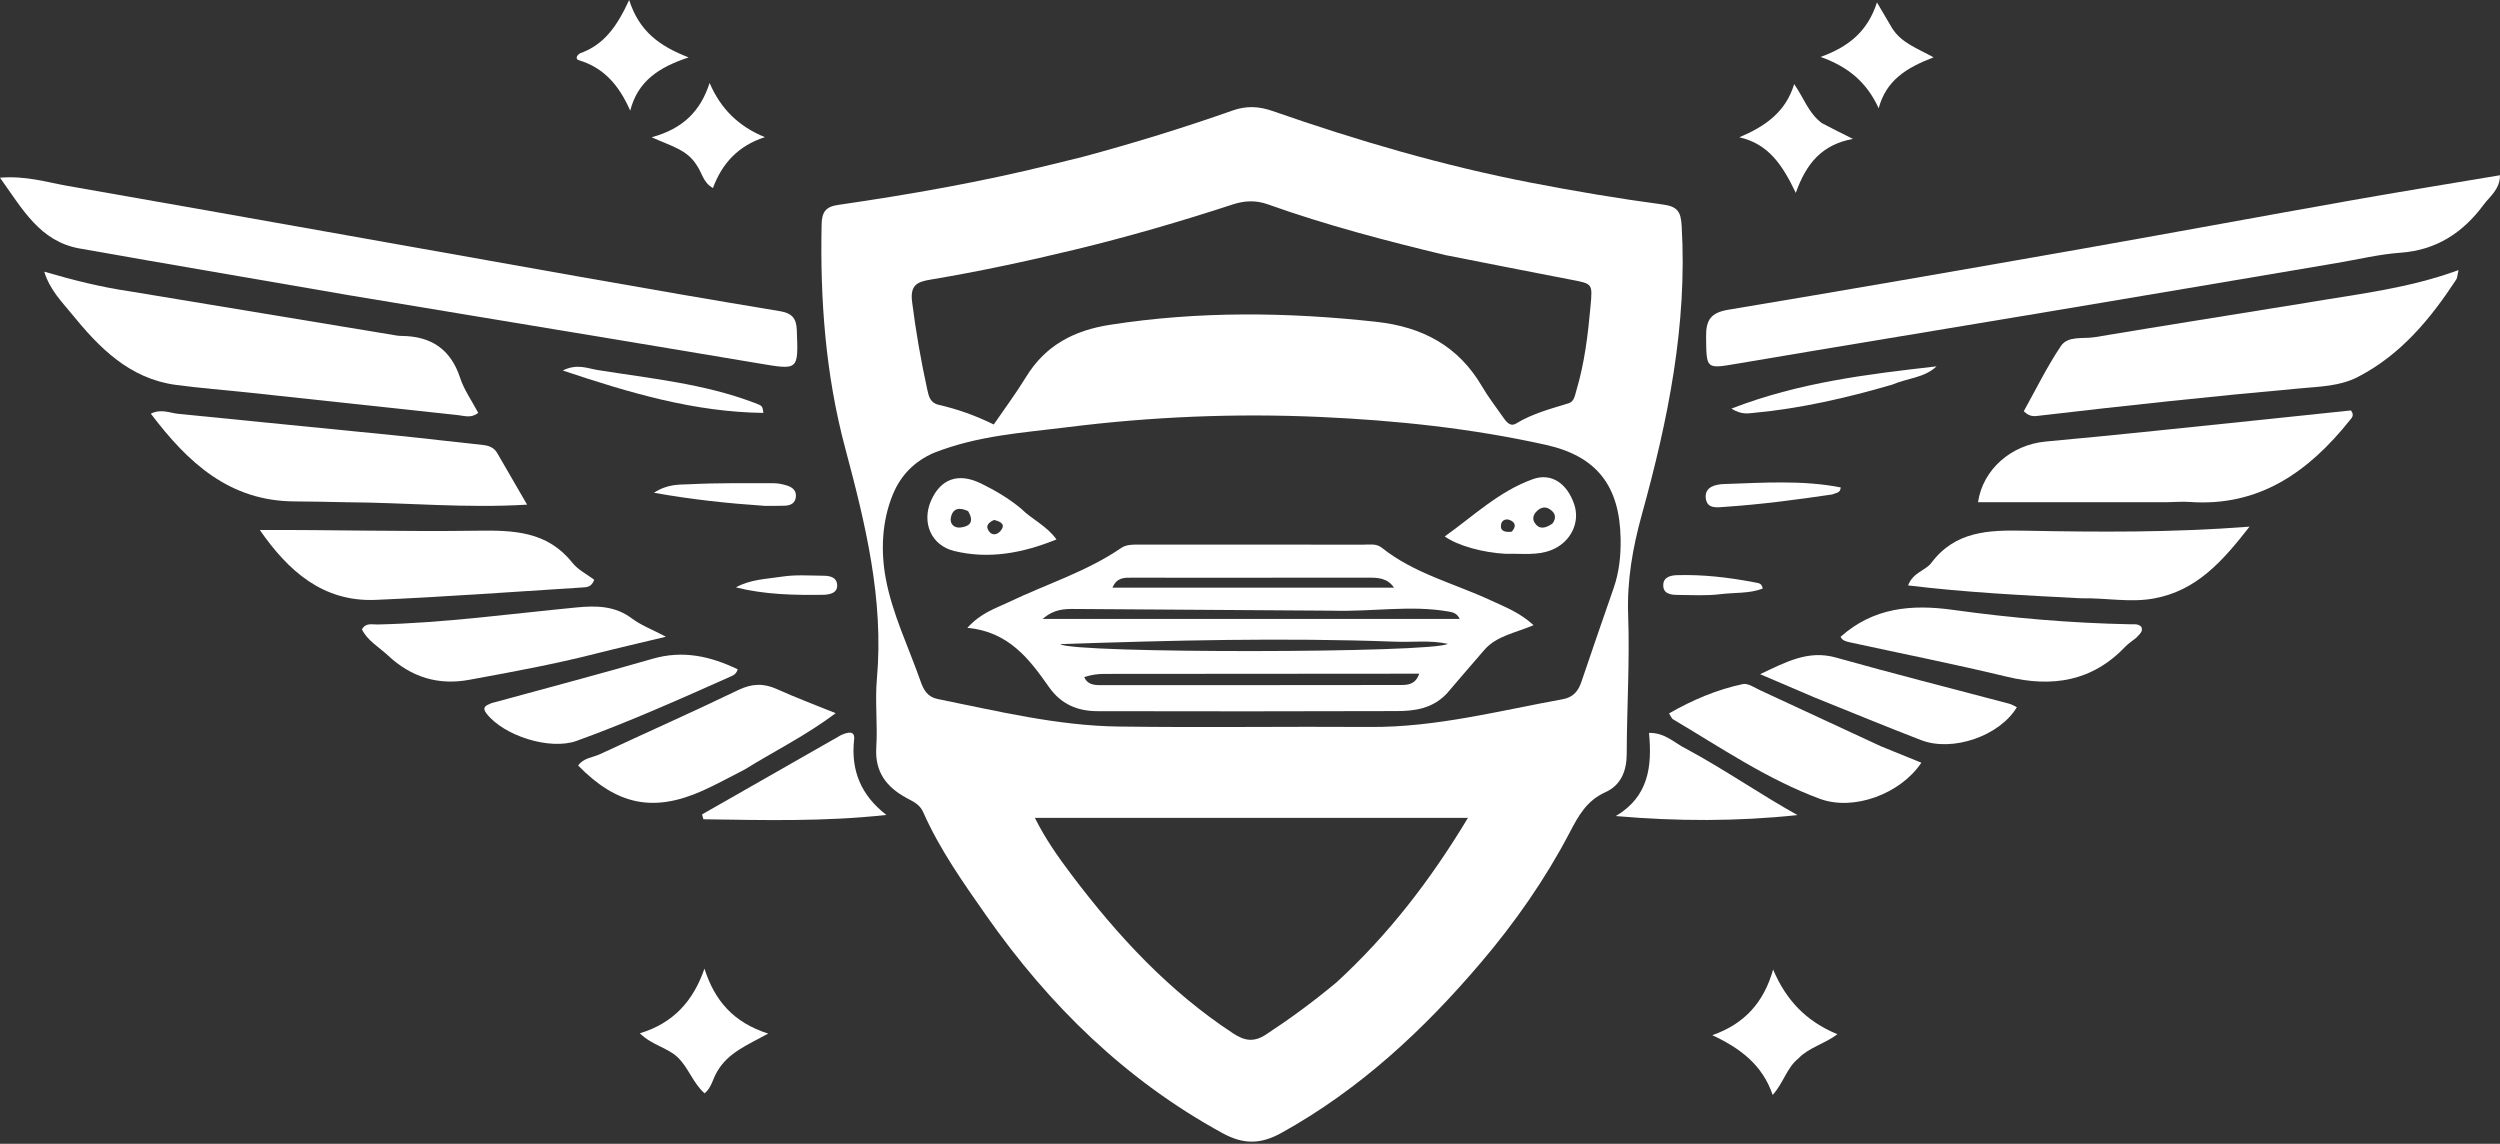 <svg width="153" height="70" viewBox="0 0 153 70" fill="none" xmlns="http://www.w3.org/2000/svg">
<rect x="0" y="0" width="153" height="70" fill="#333333" stroke="none"/>
<path d="M66.248 9.604C69.4 8.755 72.438 7.82 75.436 6.763C76.275 6.466 77.041 6.501 77.875 6.792C83.057 8.6 88.318 10.143 93.712 11.185C96.383 11.701 99.069 12.156 101.764 12.515C102.688 12.639 102.869 12.98 102.918 13.829C103.271 19.882 102.083 25.713 100.481 31.491C99.922 33.509 99.565 35.526 99.643 37.657C99.746 40.483 99.561 43.319 99.555 46.15C99.552 47.208 99.18 48.065 98.257 48.48C97.112 48.995 96.615 49.898 96.066 50.947C94.573 53.801 92.729 56.442 90.639 58.901C87.129 63.03 83.215 66.676 78.428 69.331C77.141 70.045 76.092 70.045 74.819 69.349C68.891 66.109 64.215 61.533 60.368 56.045C58.942 54.011 57.508 51.981 56.497 49.698C56.286 49.222 55.886 49.056 55.492 48.843C54.259 48.175 53.532 47.251 53.629 45.738C53.718 44.345 53.542 42.932 53.666 41.544C54.1 36.678 52.961 32.045 51.724 27.416C50.524 22.926 50.184 18.344 50.284 13.713C50.3 12.983 50.538 12.65 51.278 12.543C55.699 11.901 60.097 11.128 64.436 10.049C65.012 9.906 65.588 9.764 66.248 9.604ZM57.168 27.709C55.985 28.216 55.136 29.068 54.647 30.249C53.959 31.91 53.902 33.745 54.206 35.392C54.605 37.561 55.612 39.617 56.35 41.725C56.533 42.247 56.782 42.658 57.387 42.78C61.044 43.517 64.687 44.412 68.436 44.464C73.576 44.535 78.717 44.455 83.857 44.49C87.877 44.518 91.734 43.5 95.642 42.792C96.273 42.677 96.59 42.305 96.785 41.719C97.428 39.798 98.102 37.887 98.762 35.971C99.097 35 99.199 33.996 99.182 32.975C99.128 29.75 97.739 27.922 94.603 27.224C90.062 26.214 85.442 25.727 80.802 25.518C75.626 25.285 70.457 25.499 65.315 26.146C62.619 26.485 59.884 26.643 57.168 27.709ZM88.455 15.611C84.79 14.729 81.145 13.773 77.59 12.505C76.864 12.246 76.176 12.273 75.445 12.512C72.258 13.554 69.041 14.49 65.78 15.278C62.862 15.983 59.93 16.614 56.969 17.109C56.159 17.244 55.685 17.415 55.821 18.483C56.049 20.287 56.361 22.067 56.748 23.838C56.837 24.244 56.922 24.655 57.445 24.775C58.594 25.038 59.704 25.43 60.818 25.979C61.507 24.971 62.197 24.05 62.793 23.072C63.977 21.132 65.731 20.221 67.931 19.878C73.355 19.033 78.771 19.097 84.212 19.693C87.051 20.003 89.255 21.168 90.712 23.669C91.08 24.301 91.537 24.882 91.954 25.485C92.157 25.779 92.408 26.15 92.788 25.918C93.79 25.307 94.901 25.02 96.001 24.68C96.34 24.575 96.38 24.212 96.47 23.911C96.973 22.23 97.182 20.503 97.338 18.762C97.465 17.345 97.486 17.371 96.121 17.112C93.621 16.637 91.126 16.131 88.455 15.611ZM81.798 60.117C84.942 57.23 87.523 53.903 89.838 50.053C80.844 50.053 72.127 50.053 63.335 50.053C63.952 51.299 64.749 52.438 65.582 53.541C68.394 57.268 71.535 60.665 75.477 63.249C76.17 63.703 76.739 63.796 77.47 63.318C78.934 62.36 80.34 61.33 81.798 60.117Z" fill="white"/>
<path d="M21.446 18.082C15.863 17.112 10.364 16.182 4.874 15.208C2.445 14.777 1.383 12.808 0 10.875C1.602 10.745 2.874 11.156 4.152 11.38C14.591 13.207 25.022 15.083 35.457 16.933C39.542 17.657 43.63 18.366 47.723 19.042C48.447 19.162 48.736 19.456 48.764 20.19C48.86 22.695 48.887 22.651 46.399 22.233C38.114 20.839 29.823 19.479 21.446 18.082Z" fill="white"/>
<path d="M142.993 16.1C136.818 17.145 130.732 18.176 124.645 19.196C118.556 20.216 112.464 21.213 106.377 22.246C104.384 22.584 104.438 22.62 104.413 20.598C104.4 19.576 104.711 19.132 105.775 18.955C112.894 17.77 120.004 16.532 127.111 15.281C132.706 14.296 138.291 13.257 143.885 12.265C146.894 11.731 149.912 11.245 153 10.725C152.995 11.595 152.379 12.014 151.986 12.544C150.72 14.252 149.1 15.31 146.904 15.467C145.622 15.558 144.356 15.869 142.993 16.1Z" fill="white"/>
<path d="M7.975 17.835C13.462 18.742 18.858 19.637 24.255 20.531C24.358 20.548 24.463 20.559 24.567 20.559C26.366 20.573 27.578 21.352 28.16 23.124C28.403 23.867 28.88 24.533 29.267 25.265C28.836 25.614 28.42 25.447 28.029 25.405C23.767 24.949 19.506 24.486 15.245 24.028C13.755 23.868 12.259 23.755 10.775 23.557C7.921 23.177 6.068 21.279 4.374 19.192C3.773 18.451 3.064 17.762 2.707 16.626C4.502 17.151 6.177 17.572 7.975 17.835Z" fill="white"/>
<path d="M141.091 18.541C144.257 18 147.369 17.665 150.461 16.53C150.385 16.86 150.388 17.006 150.322 17.107C148.735 19.526 146.919 21.726 144.286 23.077C143.21 23.63 141.985 23.659 140.813 23.764C135.463 24.243 130.123 24.816 124.789 25.442C124.519 25.474 124.23 25.535 123.855 25.166C124.584 23.862 125.267 22.458 126.129 21.174C126.562 20.531 127.494 20.754 128.2 20.635C132.463 19.921 136.734 19.251 141.091 18.541Z" fill="white"/>
<path d="M132.619 30.735C128.686 30.736 124.859 30.736 121.055 30.736C121.348 28.737 123.076 27.215 125.213 27.021C129.656 26.617 134.092 26.133 138.53 25.679C140.328 25.495 142.124 25.302 143.877 25.118C144.11 25.418 143.923 25.576 143.801 25.729C141.282 28.876 138.261 31.033 133.98 30.718C133.564 30.688 133.142 30.727 132.619 30.735Z" fill="white"/>
<path d="M21.194 30.737C20.076 30.718 19.062 30.688 18.049 30.686C14.057 30.678 11.508 28.328 9.23 25.316C9.87 25.003 10.39 25.275 10.918 25.328C15.327 25.774 19.737 26.198 24.146 26.642C25.95 26.824 27.75 27.043 29.553 27.233C29.926 27.272 30.235 27.393 30.427 27.723C31.006 28.715 31.579 29.711 32.258 30.884C28.495 31.115 24.897 30.757 21.194 30.737Z" fill="white"/>
<path d="M127.339 36.615C123.778 36.429 120.315 36.259 116.774 35.827C117.086 35.018 117.837 34.928 118.196 34.45C119.665 32.497 121.702 32.436 123.904 32.478C128.401 32.564 132.904 32.6 137.672 32.231C136.008 34.361 134.431 36.148 131.826 36.625C130.358 36.894 128.9 36.585 127.339 36.615Z" fill="white"/>
<path d="M15.9 32.434C20.354 32.421 24.779 32.544 29.202 32.479C31.434 32.446 33.498 32.51 35.033 34.445C35.382 34.884 35.939 35.156 36.367 35.48C36.2 35.949 35.889 35.937 35.626 35.954C31.417 36.218 27.21 36.531 22.997 36.712C19.759 36.851 17.634 34.936 15.9 32.434Z" fill="white"/>
<path d="M45.571 47.095C44.663 47.556 43.838 48.019 42.978 48.401C39.986 49.731 37.758 49.274 35.383 46.852C35.703 46.382 36.272 46.364 36.72 46.155C39.536 44.841 42.378 43.583 45.176 42.233C46.011 41.83 46.729 41.8 47.556 42.177C48.66 42.679 49.8 43.102 51.144 43.648C49.315 45.017 47.421 45.952 45.571 47.095Z" fill="white"/>
<path d="M115.102 45.668C115.975 46.022 116.774 46.347 117.587 46.678C116.31 48.59 113.443 49.651 111.38 48.889C108.156 47.698 105.32 45.758 102.384 44.017C102.306 43.97 102.27 43.852 102.145 43.661C103.582 42.836 105.069 42.205 106.662 41.866C106.976 41.799 107.38 42.086 107.725 42.246C110.162 43.371 112.594 44.506 115.102 45.668Z" fill="white"/>
<path d="M130.73 39.04C130.482 39.243 130.265 39.371 130.099 39.546C128.061 41.703 125.61 42.089 122.815 41.414C119.633 40.646 116.42 40.01 113.222 39.312C112.991 39.261 112.745 39.208 112.644 38.971C114.651 37.185 116.973 36.969 119.531 37.325C123.12 37.825 126.737 38.134 130.367 38.206C130.601 38.211 130.86 38.155 131.054 38.368C131.174 38.665 130.932 38.805 130.73 39.04Z" fill="white"/>
<path d="M23.735 40.106C23.149 39.565 22.486 39.202 22.152 38.519C22.386 38.093 22.777 38.227 23.097 38.219C27.183 38.128 31.228 37.565 35.288 37.175C36.495 37.059 37.637 37.069 38.679 37.854C39.22 38.261 39.881 38.508 40.756 38.968C39.126 39.359 37.761 39.672 36.404 40.017C33.866 40.662 31.291 41.131 28.718 41.604C26.844 41.949 25.19 41.47 23.735 40.106Z" fill="white"/>
<path d="M30.069 43.035C33.411 42.119 36.685 41.26 39.935 40.318C41.801 39.777 43.483 40.163 45.148 40.962C45.056 41.273 44.851 41.343 44.662 41.427C41.568 42.805 38.476 44.189 35.289 45.341C33.655 45.932 30.819 45.031 29.77 43.662C29.489 43.294 29.71 43.183 30.069 43.035Z" fill="white"/>
<path d="M111.001 42.664C109.858 42.176 108.789 41.718 107.72 41.26C109.26 40.537 110.647 39.76 112.353 40.241C115.874 41.233 119.423 42.126 122.96 43.066C123.123 43.109 123.272 43.207 123.431 43.281C122.394 45.03 119.509 46.04 117.582 45.299C115.402 44.461 113.243 43.565 111.001 42.664Z" fill="white"/>
<path d="M51.482 44.982C51.909 44.796 52.334 44.701 52.272 45.263C52.065 47.148 52.688 48.667 54.245 49.874C50.436 50.294 46.741 50.191 43.047 50.139C43.02 50.04 42.993 49.94 42.966 49.841C45.781 48.233 48.596 46.626 51.482 44.982Z" fill="white"/>
<path d="M103.193 45.826C105.551 47.096 107.688 48.59 110.004 49.883C106.313 50.277 102.655 50.269 98.885 49.943C100.916 48.745 101.112 46.869 100.92 44.853C101.919 44.839 102.457 45.465 103.193 45.826Z" fill="white"/>
<path d="M43.904 65.557C43.613 66.027 43.558 66.551 43.122 66.913C42.41 66.282 42.146 65.365 41.494 64.727C40.862 64.109 39.934 63.989 39.158 63.238C41.214 62.615 42.428 61.263 43.112 59.282C43.737 61.225 44.86 62.566 47.014 63.257C45.7 63.975 44.57 64.423 43.904 65.557Z" fill="white"/>
<path d="M110.063 64.774C109.343 65.358 109.169 66.242 108.489 67.011C107.852 65.151 106.488 64.148 104.794 63.353C106.769 62.664 107.947 61.343 108.515 59.335C109.297 61.184 110.503 62.491 112.452 63.296C111.606 63.916 110.714 64.1 110.063 64.774Z" fill="white"/>
<path d="M35.489 3.266C36.958 2.75 37.753 1.631 38.504 0C39.121 1.924 40.359 2.821 42.146 3.513C40.294 4.125 39.033 4.977 38.569 6.771C37.881 5.21 36.954 4.148 35.438 3.69C35.226 3.625 35.245 3.435 35.489 3.266Z" fill="white"/>
<path d="M42.623 10.088C42.045 9.166 41.088 8.944 39.881 8.401C41.818 7.874 42.873 6.786 43.428 5.079C44.112 6.667 45.204 7.737 46.812 8.394C45.179 8.916 44.188 10.002 43.632 11.509C43.004 11.149 42.97 10.559 42.623 10.088Z" fill="white"/>
<path d="M111.499 7.535C112.077 7.84 112.596 8.099 113.396 8.5C111.526 8.853 110.562 9.955 109.902 11.805C109.089 10.099 108.235 8.805 106.446 8.402C108.037 7.731 109.282 6.86 109.804 5.147C110.395 5.99 110.671 6.917 111.499 7.535Z" fill="white"/>
<path d="M115.806 1.739C116.376 2.625 117.291 2.935 118.335 3.509C116.703 4.136 115.44 4.893 114.975 6.626C114.264 5.094 113.2 4.12 111.422 3.484C113.21 2.839 114.316 1.866 114.87 0.148C115.249 0.798 115.505 1.238 115.806 1.739Z" fill="white"/>
<path d="M46.72 25.27C42.485 25.215 38.566 24.055 34.441 22.674C35.321 22.239 35.952 22.546 36.557 22.643C39.79 23.163 43.07 23.474 46.167 24.652C46.661 24.84 46.664 24.832 46.72 25.27Z" fill="white"/>
<path d="M115.794 23.543C112.967 24.363 110.188 25.001 107.336 25.267C106.97 25.301 106.572 25.39 105.963 25.006C110.123 23.396 114.31 22.902 118.517 22.421C117.773 23.128 116.744 23.135 115.794 23.543Z" fill="white"/>
<path d="M46.799 30.958C44.556 30.806 42.423 30.583 40.022 30.158C40.885 29.597 41.593 29.667 42.223 29.635C43.932 29.548 45.647 29.574 47.36 29.573C47.633 29.573 47.915 29.639 48.179 29.721C48.498 29.82 48.744 30.024 48.708 30.404C48.671 30.787 48.398 30.932 48.053 30.948C47.669 30.965 47.284 30.956 46.799 30.958Z" fill="white"/>
<path d="M112.124 30.262C109.915 30.586 107.781 30.869 105.631 31.014C105.11 31.049 104.46 31.184 104.391 30.467C104.325 29.779 105.021 29.64 105.505 29.624C107.888 29.547 110.282 29.369 112.651 29.83C112.631 30.187 112.366 30.15 112.124 30.262Z" fill="white"/>
<path d="M107.387 35.642C107.629 35.691 107.824 35.68 107.875 36.022C107.052 36.337 106.148 36.255 105.29 36.363C104.432 36.471 103.553 36.416 102.684 36.409C102.256 36.406 101.77 36.351 101.792 35.783C101.81 35.306 102.261 35.21 102.648 35.199C104.217 35.156 105.768 35.33 107.387 35.642Z" fill="white"/>
<path d="M50.442 36.401C48.569 36.429 46.793 36.389 45.035 35.947C45.929 35.453 46.926 35.434 47.877 35.288C48.694 35.163 49.542 35.227 50.376 35.234C50.768 35.236 51.203 35.308 51.235 35.797C51.263 36.221 50.921 36.374 50.442 36.401Z" fill="white"/>
<path d="M88.549 42.439C87.681 43.361 86.601 43.514 85.51 43.518C79.394 43.538 73.277 43.537 67.161 43.524C65.953 43.521 64.939 43.105 64.2 42.051C62.995 40.333 61.729 38.654 59.201 38.425C60.043 37.497 60.922 37.241 61.719 36.858C64.014 35.754 66.475 34.998 68.602 33.545C68.944 33.311 69.329 33.33 69.713 33.33C74.291 33.33 78.87 33.328 83.448 33.332C83.828 33.332 84.238 33.257 84.563 33.518C86.543 35.105 88.998 35.7 91.238 36.744C92.099 37.145 93.011 37.481 93.854 38.262C92.708 38.744 91.594 38.92 90.852 39.762C90.091 40.627 89.353 41.511 88.549 42.439ZM81.521 37.374C76.281 37.339 71.041 37.303 65.8 37.269C65.157 37.265 64.512 37.264 63.813 37.878C72.446 37.878 80.869 37.878 89.332 37.878C89.174 37.513 88.876 37.465 88.627 37.422C86.332 37.024 84.029 37.445 81.521 37.374ZM85.311 39.268C78.497 39.02 71.689 39.189 64.881 39.421C65.636 40.005 87.755 39.976 88.604 39.403C87.498 39.165 86.499 39.318 85.311 39.268ZM66.354 41.437C66.533 41.867 66.912 41.929 67.305 41.93C73.46 41.931 79.614 41.931 85.769 41.922C86.206 41.922 86.644 41.859 86.856 41.23C86.434 41.23 86.123 41.23 85.812 41.23C79.728 41.233 73.643 41.235 67.559 41.243C67.178 41.243 66.798 41.294 66.354 41.437ZM74.389 35.357C72.677 35.356 70.965 35.354 69.253 35.354C68.813 35.354 68.357 35.327 68.082 35.965C73.869 35.965 79.568 35.965 85.316 35.965C84.896 35.359 84.315 35.351 83.719 35.352C80.679 35.358 77.639 35.356 74.389 35.357Z" fill="white"/>
<path d="M92.156 33.893C90.753 33.826 89.185 33.387 88.419 32.829C90.193 31.568 91.753 30.055 93.821 29.32C94.931 28.926 95.91 29.569 96.347 30.883C96.718 31.997 96.109 33.202 94.944 33.664C94.07 34.011 93.156 33.869 92.156 33.893ZM95.008 32.044C95.271 31.693 95.194 31.392 94.848 31.165C94.535 30.959 94.25 31.074 94.016 31.322C93.833 31.515 93.775 31.763 93.918 31.989C94.175 32.395 94.53 32.373 95.008 32.044ZM92.516 32.541C92.787 32.243 92.782 31.974 92.386 31.819C92.182 31.74 91.933 31.821 91.876 32.049C91.773 32.463 92.037 32.596 92.516 32.541Z" fill="white"/>
<path d="M62.491 31.128C63.175 31.808 64.047 32.162 64.656 33.014C62.572 33.858 60.508 34.236 58.394 33.72C56.97 33.373 56.404 31.962 56.975 30.652C57.565 29.295 58.66 28.909 60.045 29.592C60.888 30.008 61.705 30.476 62.491 31.128ZM59.247 31.28C58.775 31.062 58.336 31.049 58.198 31.651C58.104 32.063 58.391 32.334 58.797 32.282C59.296 32.218 59.665 31.98 59.247 31.28ZM60.837 31.821C60.523 31.964 60.269 32.168 60.53 32.521C60.739 32.805 61.045 32.715 61.238 32.486C61.532 32.137 61.321 31.933 60.837 31.821Z" fill="white"/>
</svg>
